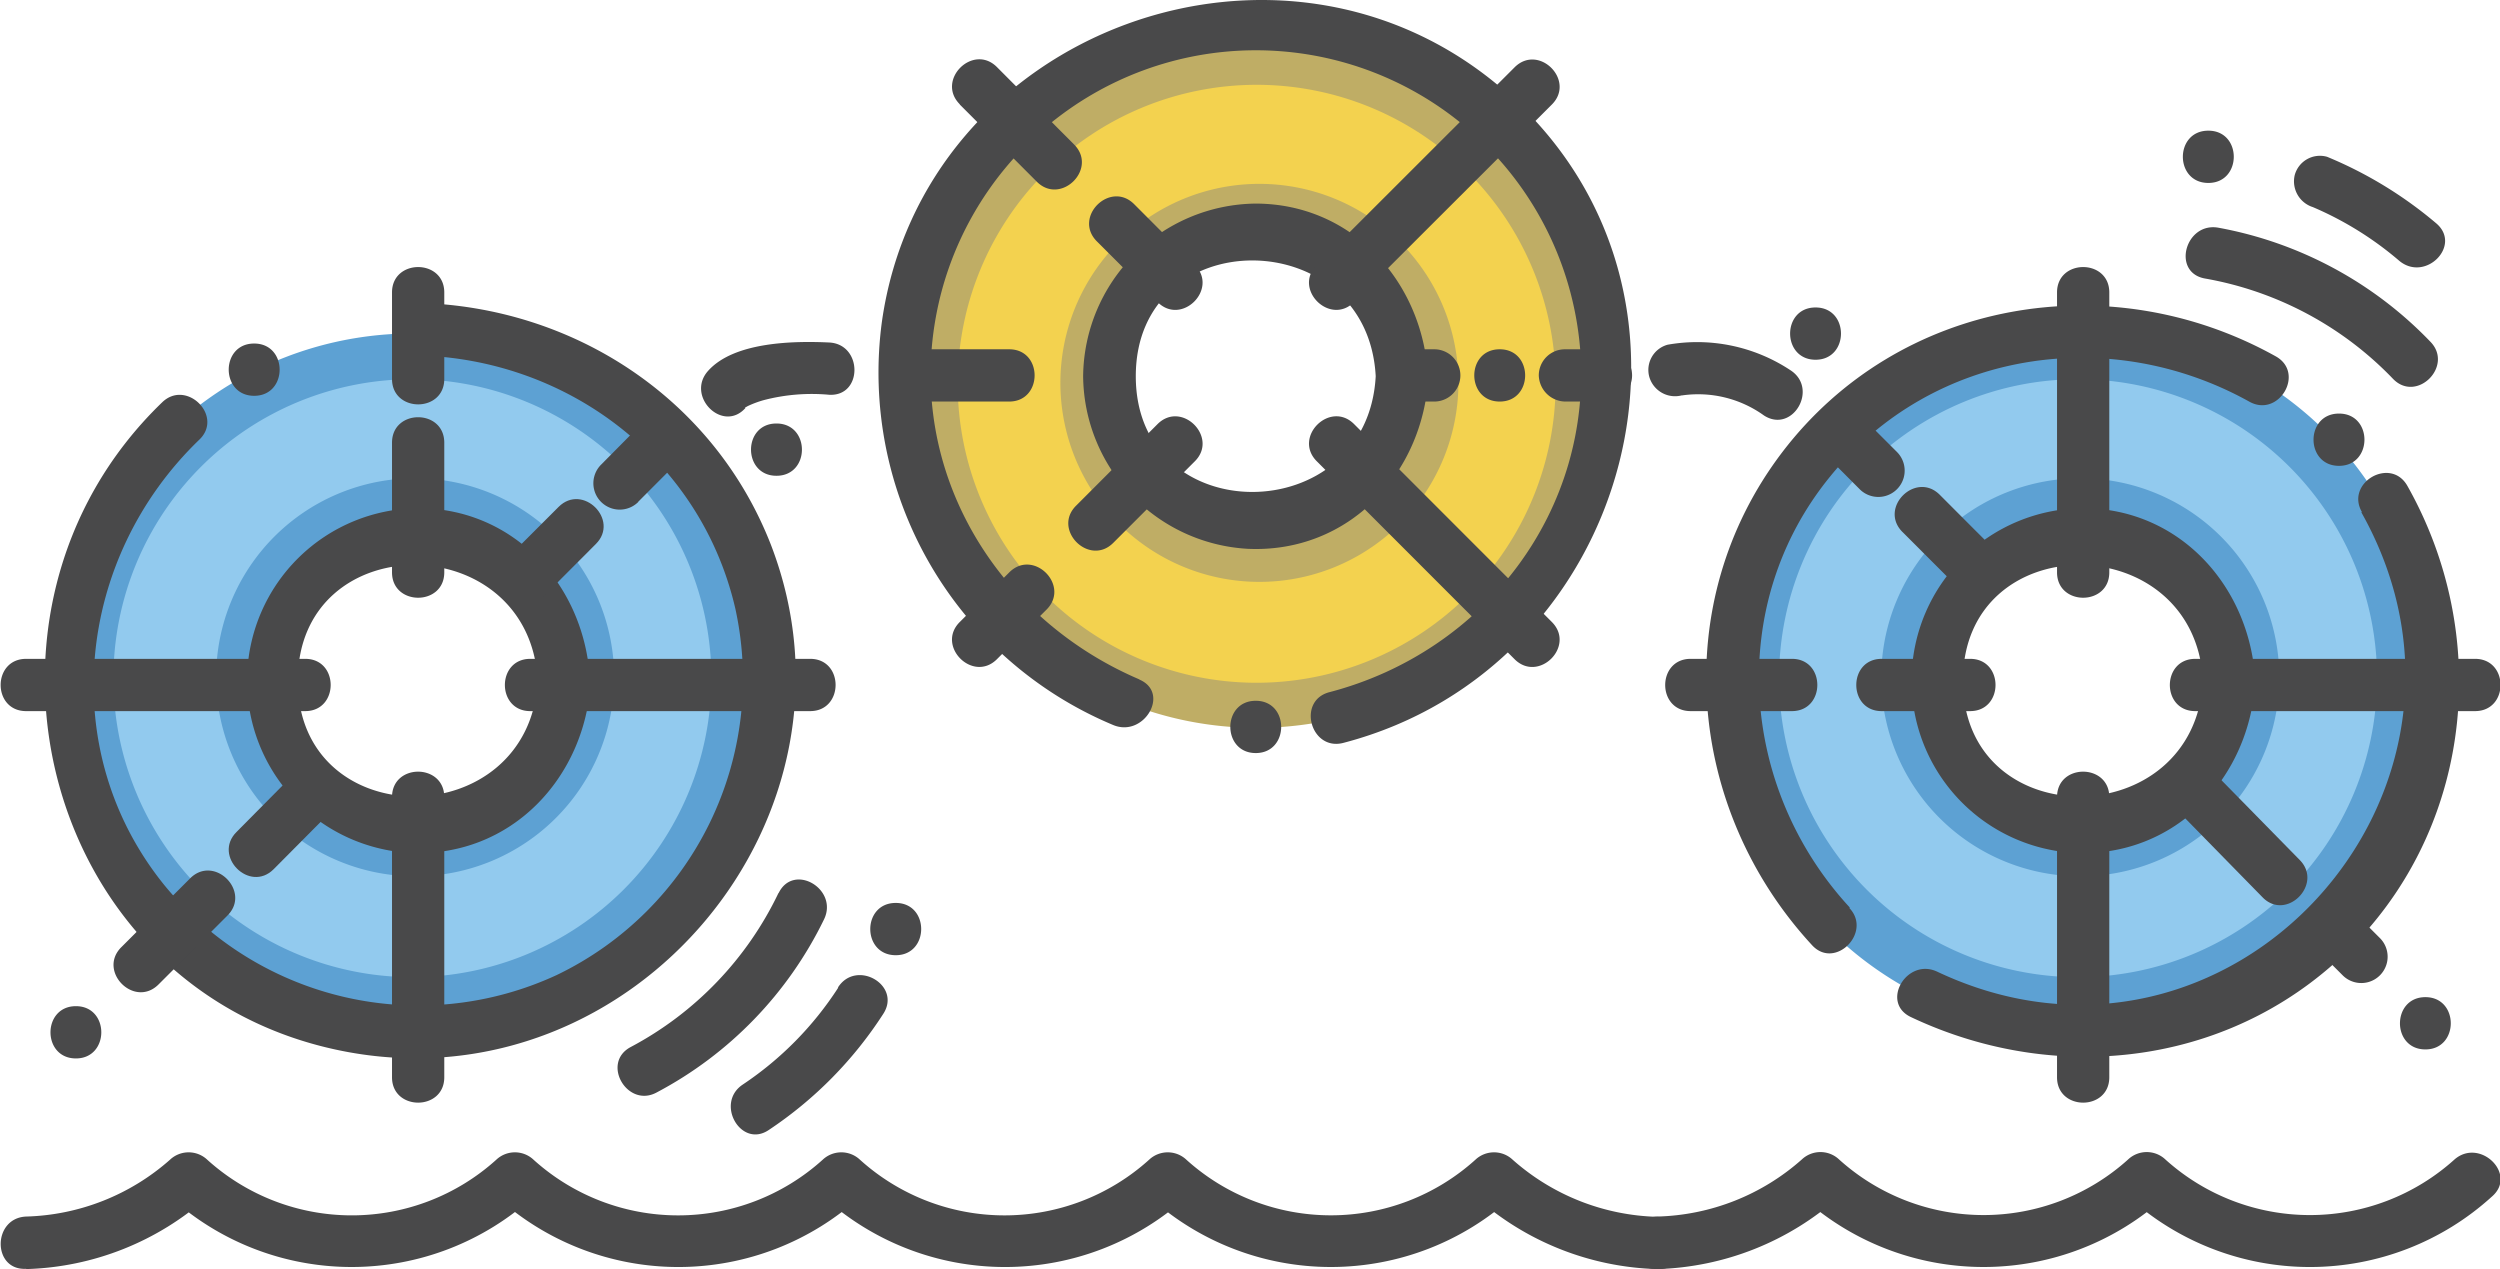 <?xml version="1.0" standalone="no"?><!DOCTYPE svg PUBLIC "-//W3C//DTD SVG 1.1//EN" "http://www.w3.org/Graphics/SVG/1.1/DTD/svg11.dtd"><svg t="1575526583465" class="icon" viewBox="0 0 2017 1024" version="1.1" xmlns="http://www.w3.org/2000/svg" p-id="9781" xmlns:xlink="http://www.w3.org/1999/xlink" width="393.945" height="200"><defs><style type="text/css"></style></defs><path d="M332.829 269.046a283.701 283.701 0 1 0 283.595 283.595 283.595 283.595 0 0 0-283.595-283.595z m2.214 400.618A118.077 118.077 0 1 1 453.331 551.904a117.971 117.971 0 0 1-118.288 117.971z" fill="#5DA1D3" p-id="9782"></path><path d="M1013.879 19.82a283.701 283.701 0 1 0 283.701 283.701A283.701 283.701 0 0 0 1013.879 19.82z m2.214 400.618a118.077 118.077 0 1 1 118.077-118.077 117.971 117.971 0 0 1-118.077 118.393z" fill="#BFAD65" p-id="9783"></path><path d="M1676.269 265.567a283.701 283.701 0 1 0 283.595 283.701A283.701 283.701 0 0 0 1676.269 265.567z m2.214 400.618A118.077 118.077 0 1 1 1796.876 548.214a118.077 118.077 0 0 1-117.971 118.288z" fill="#5DA1D3" p-id="9784"></path><path d="M1676.269 788.374a241.214 241.214 0 1 1 241.53-241.214A241.425 241.425 0 0 1 1676.269 788.374z m2.214-402.515a160.563 160.563 0 1 0 160.458 160.563 160.669 160.669 0 0 0-160.036-160.563zM332.829 788.374A241.214 241.214 0 1 1 573.938 547.159a241.425 241.425 0 0 1-241.109 241.214z m2.214-402.515A160.563 160.563 0 1 0 495.501 546.421 160.669 160.669 0 0 0 335.043 385.858z" fill="#92CAEE" p-id="9785"></path><path d="M1013.879 550.849a241.214 241.214 0 1 1 241.214-241.214 241.425 241.425 0 0 1-241.214 241.214z m2.214-402.515a160.563 160.563 0 1 0 160.563 160.458 160.669 160.669 0 0 0-160.563-160.458z" fill="#F3D24F" p-id="9786"></path><path d="M21.085 1023.895a229.512 229.512 0 0 0 146.647-58.406H137.053a217.915 217.915 0 0 0 293.294 0H400.618a218.02 218.02 0 0 0 293.4 0H664.182a218.02 218.02 0 0 0 293.4 0h-30.468a217.915 217.915 0 0 0 293.294 0h-30.046a229.512 229.512 0 0 0 146.647 58.406c27.411 1.265 27.305-41.221 0-42.17a182.914 182.914 0 0 1-116.601-46.071 21.929 21.929 0 0 0-30.046 0 173.952 173.952 0 0 1-233.202 0 21.929 21.929 0 0 0-30.046 0 173.952 173.952 0 0 1-233.307 0 21.929 21.929 0 0 0-30.046 0 173.952 173.952 0 0 1-233.307 0 21.929 21.929 0 0 0-30.046 0 173.847 173.847 0 0 1-233.202 0 21.929 21.929 0 0 0-30.046 0A182.492 182.492 0 0 1 21.085 981.513c-27.305 1.16-27.411 43.646 0 42.17z" fill="#49494A" p-id="9787"></path><path d="M1337.009 1023.895a229.933 229.933 0 0 0 146.753-58.406h-30.046a217.915 217.915 0 0 0 293.294 0h-30.046a218.02 218.02 0 0 0 293.4 0c21.085-17.922-9.488-47.863-30.046-30.046a174.058 174.058 0 0 1-233.307 0 21.929 21.929 0 0 0-30.046 0 173.952 173.952 0 0 1-233.202 0 21.929 21.929 0 0 0-30.046 0 182.492 182.492 0 0 1-116.706 46.071c-27.2 1.16-27.305 43.646 0 42.17zM205.053 319.334c27.411 0 27.411-42.17 0-42.17s-27.305 42.17 0 42.17z" fill="#49494A" p-id="9788"></path><path d="M337.362 286.758c121.661 3.163 228.141 84.341 255.868 204.104a265.04 265.04 0 0 1-143.906 295.719 265.146 265.146 0 0 1-316.277-71.9c-88.663-109.01-71.268-264.619 27.832-360.029 19.715-18.977-10.543-49.023-30.046-30.046-175.639 169.314-96.254 479.371 150.442 524.282C511.42 890.742 706.352 658.911 622.012 439.625c-46.176-118.499-159.615-192.086-284.649-195.248-27.305-0.738-27.305 42.17 0 42.17z" fill="#49494A" p-id="9789"></path><path d="M628.126 720.374a274.739 274.739 0 0 1-119.342 124.402c-24.037 12.862-2.636 49.55 21.085 36.583a312.06 312.06 0 0 0 134.945-139.584c11.913-24.459-24.67-46.071-36.688-21.085zM676.306 796.808A269.89 269.89 0 0 1 599.24 875.033c-22.561 15.076-1.371 51.869 21.085 36.583a321.97 321.97 0 0 0 92.353-93.723c14.865-23.088-21.929-44.384-36.688-21.085zM722.693 770.662c27.305 0 27.411-42.17 0-42.17s-27.411 42.17 0 42.17zM1778.743 224.662A276.532 276.532 0 0 1 1930.767 305.735c19.082 19.609 49.128-10.543 30.046-30.046a315.645 315.645 0 0 0-170.79-91.931c-26.778-5.06-38.164 35.845-11.281 40.905zM1866.035 167.1a269.89 269.89 0 0 1 69.581 43.225c21.085 17.712 50.815-12.229 30.046-30.046a332.302 332.302 0 0 0-88.136-53.767 21.085 21.085 0 0 0-26.146 14.76 21.823 21.823 0 0 0 14.654 25.829zM1781.695 147.596c27.305 0 27.411-42.17 0-42.17s-27.411 42.17 0 42.17zM433.827 549.268c-6.642 123.875-193.562 125.035-193.562 0s186.92-124.086 193.562 0c1.476 27.094 43.963 27.305 42.17 0-3.69-75.59-60.093-139.267-138.635-139.267a139.162 139.162 0 0 0-6.431 278.113c81.389 3.69 141.481-60.725 145.698-138.846 1.16-27.305-41.327-27.305-42.803 0zM1905.148 413.374c126.511 224.873-107.218 481.585-342.212 370.571-24.564-11.597-46.176 24.986-21.085 36.688 121.134 57.246 265.357 37.953 359.396-60.725s108.272-248.805 41.011-367.936c-13.494-23.826-50.183-2.425-36.688 21.085zM1887.12 375.843c27.305 0 27.411-42.17 0-42.17s-27.411 42.17 0 42.17zM1492.406 732.182c-89.085-96.465-100.049-244.799-15.708-347.905 82.759-101.841 225.189-123.032 338.1-60.198 23.826 13.284 45.333-23.405 21.085-36.688-133.891-74.536-303.731-46.176-397.982 77.488-92.142 121.029-77.488 287.707 24.142 397.771 18.555 20.031 48.601-10.543 30.046-30.046z" fill="#49494A" p-id="9790"></path><path d="M1777.372 549.268c-6.642 123.875-193.667 125.035-193.667 0s187.025-124.086 193.667 0c1.476 27.094 43.963 27.305 42.17 0-4.112-75.59-60.514-139.267-139.267-139.267a139.162 139.162 0 0 0-6.431 278.113c81.283 3.69 141.481-60.725 145.698-138.846 1.792-27.305-40.694-27.305-42.17 0zM1013.141 607.568c27.305 0 27.411-42.17 0-42.17s-27.305 42.17 0 42.17z" fill="#49494A" p-id="9791"></path><path d="M919.418 548.214C798.073 496.45 725.434 368.99 759.065 237.419a262.51 262.51 0 0 1 515.743 43.541c10.543 130.939-77.172 244.799-202.207 277.48-26.462 6.853-15.181 47.863 11.281 40.905 232.991-60.831 316.277-363.824 129.99-526.074C1035.07-82.443 744.833 24.248 711.518 259.558a308.159 308.159 0 0 0 186.498 325.344c24.88 10.543 46.493-26.04 21.085-36.688z" fill="#49494A" p-id="9792"></path><path d="M1109.922 303.521c-6.642 123.981-193.562 125.035-193.562 0s186.92-123.981 193.562 0c1.476 27.2 43.963 27.411 42.17 0-4.006-75.485-60.409-139.267-139.267-139.267a140.743 140.743 0 0 0-138.951 139.267A140.743 140.743 0 0 0 1006.71 442.788c81.389 3.69 141.481-60.725 145.698-138.951 1.476-27.622-41.011-27.516-42.487-0.316zM358.447 305.735v-69.792c0-27.305-42.17-27.305-42.17 0V305.735c0 27.305 42.17 27.411 42.17 0z" fill="#49494A" p-id="9793"></path><path d="M358.447 461.765v-104.582c0-27.411-42.17-27.411-42.17 0v104.582c0 27.305 42.17 27.305 42.17 0zM358.447 869.13V643.097c0-27.305-42.17-27.411-42.17 0v226.033c0 27.305 42.17 27.305 42.17 0zM427.818 573.727H653.639c27.305 0 27.411-42.17 0-42.17H427.818c-27.305 0-27.305 42.17 0 42.17zM21.085 573.727h225.189c27.305 0 27.411-42.17 0-42.17H21.085c-27.411 0-27.411 42.17 0 42.17zM1701.782 461.765V235.943c0-27.305-42.17-27.305-42.17 0V461.765c0 27.305 42.17 27.305 42.17 0zM1701.782 869.13V643.097c0-27.305-42.17-27.411-42.17 0v226.033c0 27.305 42.17 27.305 42.17 0zM1771.152 573.727h225.716c27.411 0 27.411-42.17 0-42.17H1771.152c-27.305 0-27.411 42.17 0 42.17zM1518.13 573.727h71.373c27.305 0 27.305-42.17 0-42.17H1518.13c-27.305 0-27.305 42.17 0 42.17zM1363.998 573.727h81.705c27.305 0 27.411-42.17 0-42.17h-81.705c-27.305 0-27.411 42.17 0 42.17zM1092.421 243.744L1252.036 84.341c19.398-19.398-10.543-49.445-30.046-30.046l-159.615 159.509c-19.398 19.293 10.543 49.339 30.046 29.941zM898.122 438.044l65.891-65.891c19.293-19.293-10.543-49.339-30.046-30.046l-65.786 65.891c-19.398 19.293 10.543 49.339 29.941 30.046zM804.293 531.873l40.062-40.062c19.398-19.398-10.543-49.445-30.046-30.046l-39.956 40.062c-19.398 19.293 10.543 49.339 29.941 30.046zM1062.375 372.153l159.615 159.72c19.398 19.293 49.445-10.543 30.046-30.046l-159.615-159.72c-19.398-19.293-49.445 10.543-30.046 30.046zM884.943 194.721l49.023 49.023c19.398 19.398 49.339-10.543 30.046-29.941l-49.023-49.128c-19.398-19.293-49.445 10.543-30.046 30.046zM774.352 84.341l62.201 62.307c19.398 19.293 49.445-10.543 30.046-30.046l-62.307-62.517c-19.293-19.293-49.339 10.543-29.941 30.046zM514.794 404.94l32.682-32.787a21.085 21.085 0 0 0-30.046-30.046L484.958 374.894a21.085 21.085 0 0 0 30.046 30.046z" fill="#49494A" p-id="9794"></path><path d="M437.2 482.534l43.541-43.646c19.398-19.293-10.543-49.339-30.046-29.941l-43.541 43.541c-19.293 19.398 10.543 49.339 30.046 30.046zM220.761 701.292L268.098 653.639c19.293-19.398-10.543-49.445-30.046-30.046l-47.231 47.652c-19.398 19.398 10.543 49.445 29.941 30.046z" fill="#49494A" p-id="9795"></path><path d="M127.881 794.277l55.665-55.665c19.293-19.293-10.543-49.339-30.046-30.046l-55.665 55.665c-19.293 19.398 10.543 49.445 30.046 30.046zM61.252 853.948c27.305 0 27.305-42.17 0-42.17s-27.411 42.17 0 42.17zM1530.465 364.668l-30.784-30.784a21.085 21.085 0 1 0-30.046 29.941l30.784 30.89a21.085 21.085 0 1 0 30.046-30.046z" fill="#49494A" p-id="9796"></path><path d="M1610.8 445.107l-45.86-45.966c-19.398-19.293-49.445 10.543-30.046 30.046l45.86 45.86c19.398 19.398 49.445-10.543 30.046-29.941zM1855.493 693.912l-75.801-77.277c-19.082-19.609-49.128 10.543-29.941 30.046l75.696 77.277c19.082 19.609 49.128-10.543 30.046-30.046zM1920.119 756.851l-24.986-24.986a21.085 21.085 0 1 0-30.046 30.046l24.986 24.986a21.085 21.085 0 0 0 30.046-30.046zM1956.807 846.674c27.305 0 27.305-42.17 0-42.17s-27.411 42.17 0 42.17zM733.236 323.973h80.967c27.305 0 27.411-42.17 0-42.17h-80.967c-27.305 0-27.305 42.17 0 42.17zM1134.17 323.973h22.983a21.085 21.085 0 1 0 0-42.17h-22.983a21.085 21.085 0 1 0 0 42.17zM600.927 328.928c1.476-1.687-5.06 2.636-1.054 0.633 1.371-0.633 2.636-1.581 4.006-2.214a82.021 82.021 0 0 1 12.335-4.533 153.5 153.5 0 0 1 52.713-4.322c27.305 1.581 27.2-40.905 0-42.17s-76.328-0.949-97.624 22.877c-18.239 20.347 11.702 50.393 30.046 30.046zM626.44 383.855c27.411 0 27.411-42.17 0-42.17s-27.305 42.17 0 42.17zM1464.785 290.237c27.305 0 27.411-42.17 0-42.17s-27.305 42.17 0 42.17zM1357.145 319.018A90.982 90.982 0 0 1 1423.247 335.254c23.088 14.76 44.384-21.929 21.085-36.688a136.315 136.315 0 0 0-98.889-20.453 21.085 21.085 0 0 0-14.76 26.04 21.612 21.612 0 0 0 26.04 14.865zM1262.578 323.973h33.104a21.085 21.085 0 0 0 0-42.17h-33.104a21.085 21.085 0 0 0-21.085 21.085 21.718 21.718 0 0 0 21.085 21.085zM1209.971 323.973c27.305 0 27.411-42.17 0-42.17s-27.305 42.17 0 42.17z" fill="#49494A" p-id="9797"></path></svg>